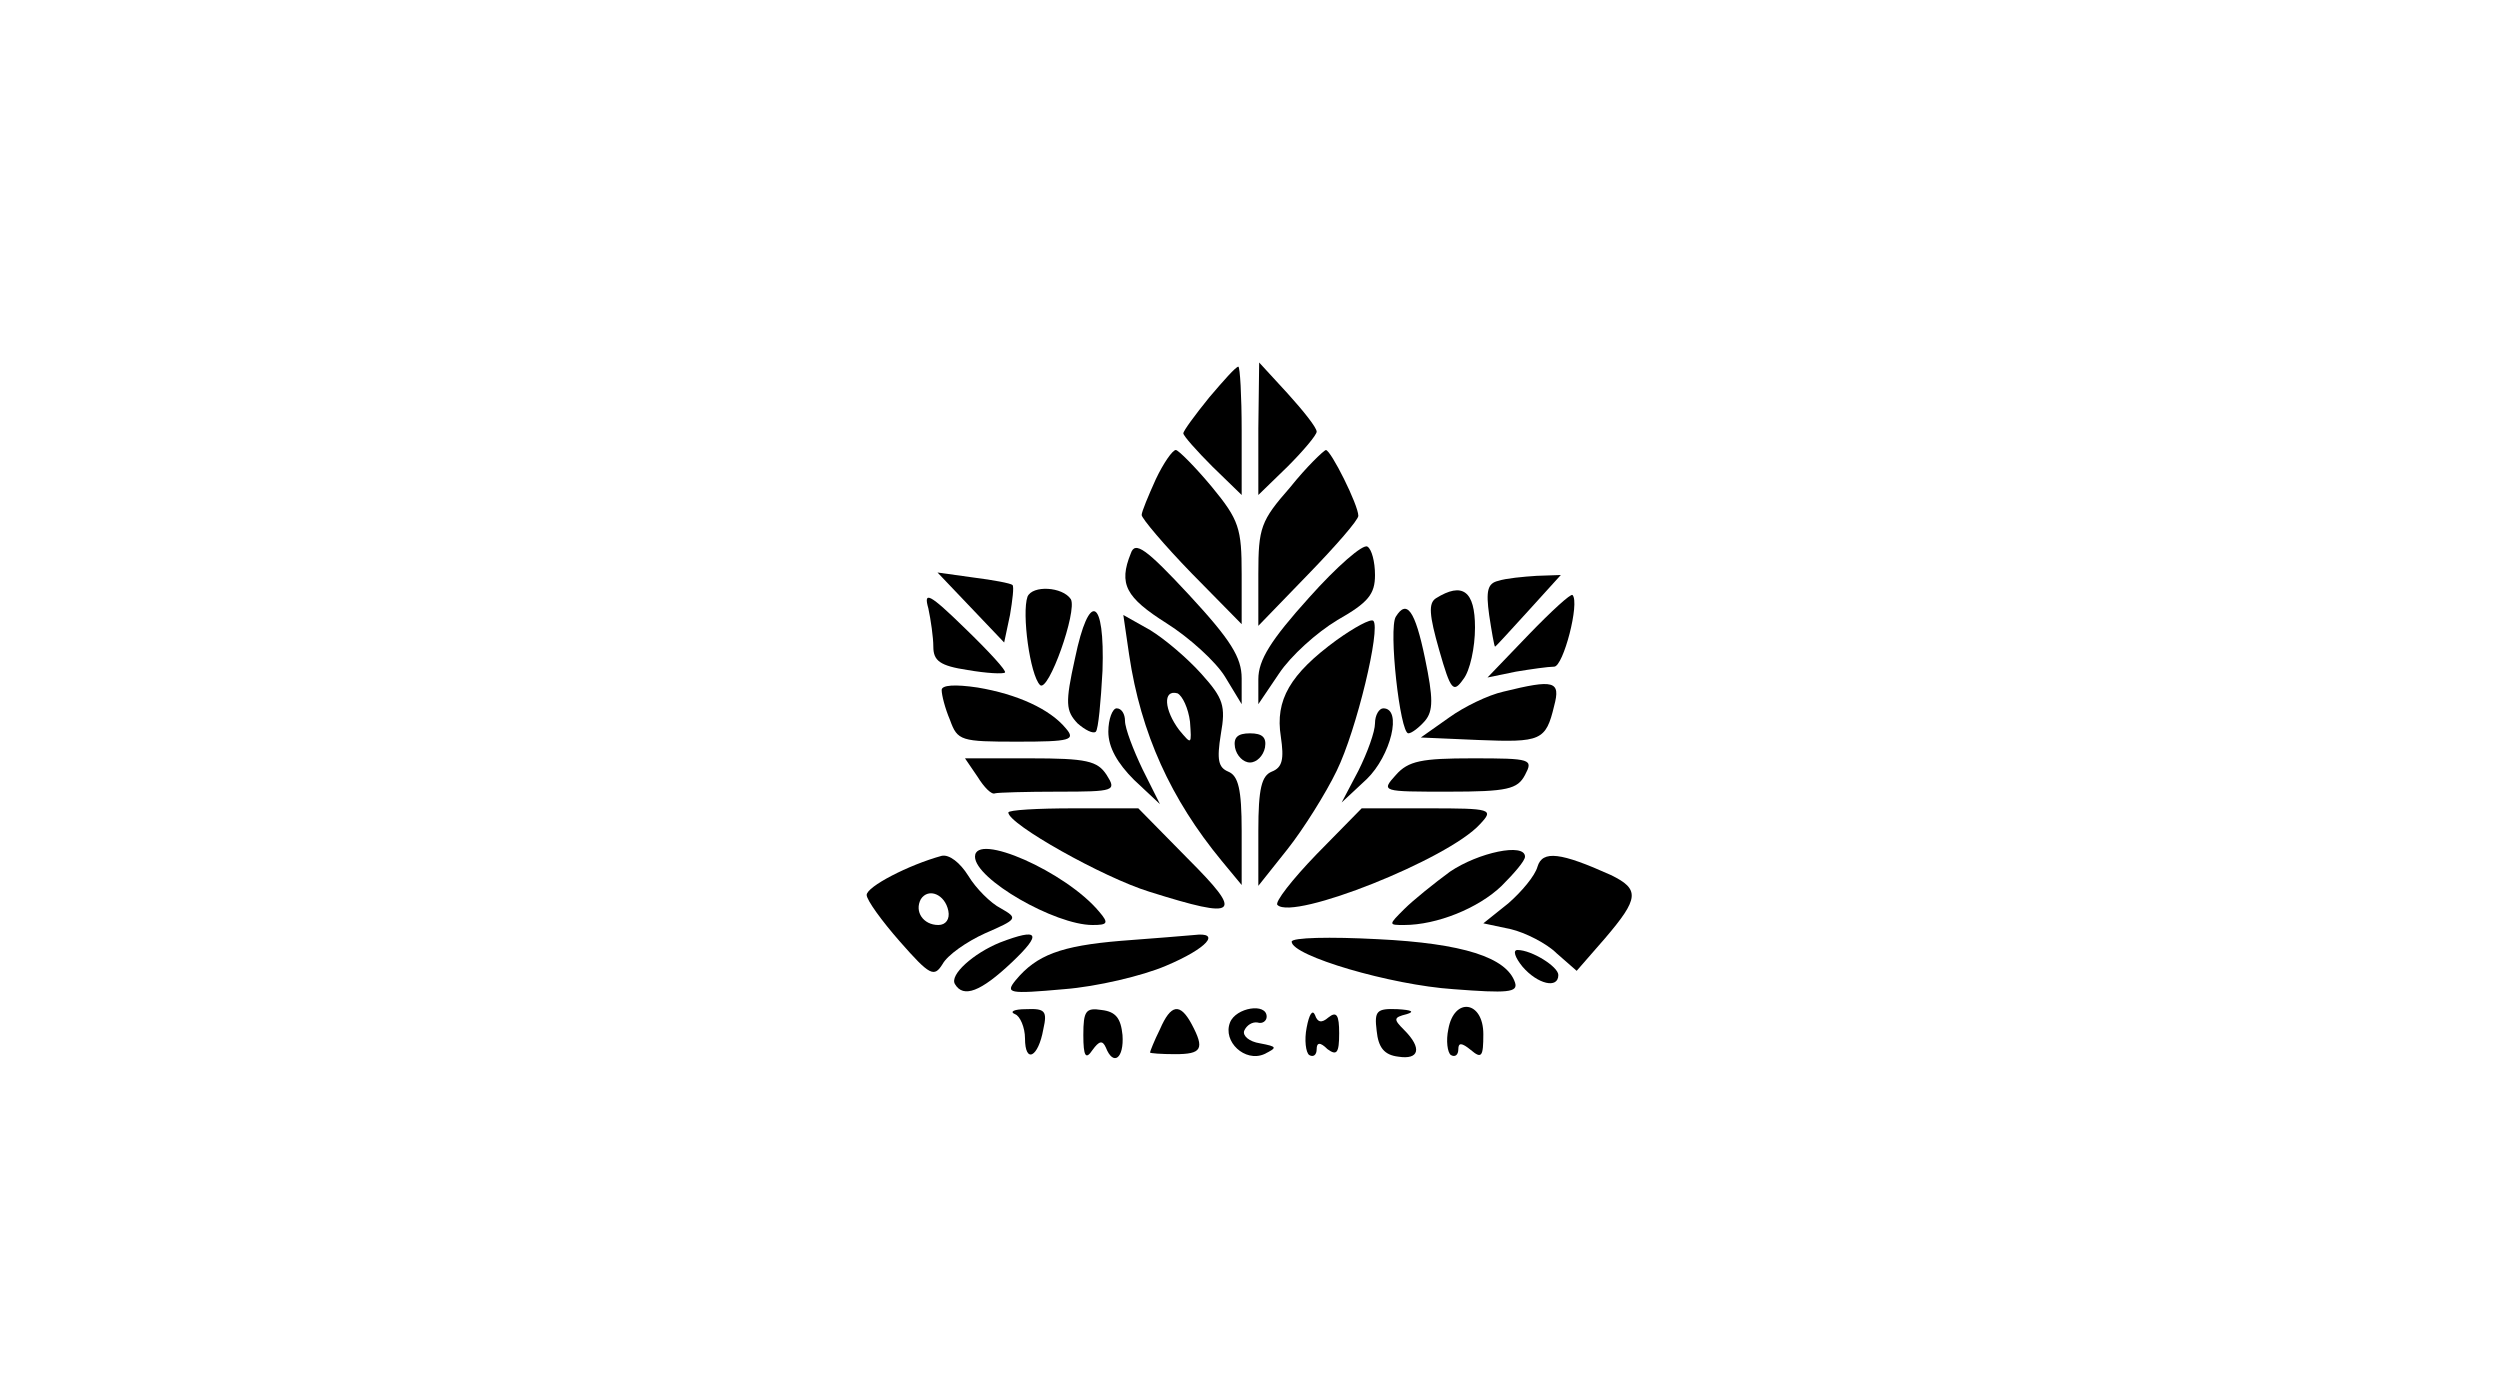 <?xml version="1.0" encoding="UTF-8" standalone="no"?>
<svg xmlns="http://www.w3.org/2000/svg" version="1.0" width="300pt" height="168pt" viewBox="0 0 300 168" preserveAspectRatio="xMidYMid meet">
  <g transform="translate(0,168) scale(0.1,-0.1)" fill="#000000" stroke="none">
    <path d="M1451 1203 c-17 -21 -31 -40 -31 -43 0 -3 16 -21 35 -40 l35 -34 0 77 c0 42 -2 77 -4 77 -3 0 -18 -17 -35 -37z"></path>
    <path d="M1510 1166 l0 -80 35 34 c19 19 35 38 35 42 0 5 -16 25 -35 46 l-34 37 -1 -79z"></path>
    <path d="M1387 1105 c-9 -20 -17 -39 -17 -43 0 -4 27 -36 60 -70 l60 -61 0 60 c0 55 -3 65 -36 105 -20 24 -40 44 -43 44 -4 0 -15 -16 -24 -35z"></path>
    <path d="M1548 1095 c-35 -40 -38 -48 -38 -104 l0 -62 60 62 c33 34 60 65 60 70 0 13 -33 79 -39 79 -3 -1 -23 -20 -43 -45z"></path>
    <path d="M1357 1016 c-15 -37 -6 -53 43 -84 27 -17 59 -46 70 -64 l20 -33 0 31 c0 25 -13 46 -63 100 -52 56 -65 65 -70 50z"></path>
    <path d="M1571 963 c-46 -51 -61 -75 -61 -98 l0 -30 25 37 c14 21 45 49 70 64 37 21 45 31 45 54 0 16 -4 31 -9 34 -5 4 -37 -24 -70 -61z"></path>
    <path d="M1165 951 l40 -42 7 33 c3 18 5 34 3 36 -2 2 -23 6 -47 9 l-43 6 40 -42z"></path>
    <path d="M1798 983 c-13 -3 -15 -12 -11 -41 3 -20 6 -37 7 -38 1 0 18 19 40 43 l39 43 -29 -1 c-16 -1 -37 -3 -46 -6z"></path>
    <path d="M1233 964 c-7 -20 3 -94 15 -106 10 -10 45 89 37 103 -10 15 -46 17 -52 3z"></path>
    <path d="M1114 950 c3 -14 6 -35 6 -46 0 -17 8 -23 41 -28 23 -4 43 -5 45 -3 2 2 -19 25 -48 53 -43 42 -50 45 -44 24z"></path>
    <path d="M1723 962 c-9 -6 -8 -20 4 -62 14 -49 17 -52 29 -35 8 10 14 38 14 62 0 44 -15 55 -47 35z"></path>
    <path d="M1834 918 l-49 -51 34 7 c18 3 39 6 46 6 11 0 31 77 22 86 -2 2 -25 -19 -53 -48z"></path>
    <path d="M1290 890 c-12 -54 -11 -63 3 -78 9 -8 19 -13 22 -10 3 3 6 36 8 73 3 88 -16 97 -33 15z"></path>
    <path d="M1675 940 c-9 -14 5 -140 15 -140 4 0 13 7 20 15 10 12 10 27 0 75 -12 58 -22 71 -35 50z"></path>
    <path d="M1355 894 c14 -94 50 -173 111 -247 l24 -29 0 65 c0 50 -4 66 -16 71 -12 5 -14 14 -9 45 6 34 3 43 -23 72 -17 19 -44 42 -62 53 l-32 18 7 -48z m73 -80 c2 -28 2 -28 -13 -10 -18 24 -20 49 -2 44 6 -3 13 -18 15 -34z"></path>
    <path d="M1604 912 c-56 -41 -74 -72 -67 -116 4 -27 2 -37 -11 -42 -12 -5 -16 -20 -16 -71 l0 -66 35 44 c19 24 46 67 59 94 24 49 53 171 44 180 -3 3 -23 -8 -44 -23z"></path>
    <path d="M1130 852 c0 -6 4 -22 10 -36 9 -25 13 -26 81 -26 64 0 70 2 58 16 -19 23 -58 41 -106 49 -27 4 -43 3 -43 -3z"></path>
    <path d="M1804 850 c-18 -4 -47 -18 -65 -31 l-34 -24 69 -3 c75 -3 81 -1 91 41 8 30 0 32 -61 17z"></path>
    <path d="M1330 802 c0 -19 11 -38 31 -58 l31 -29 -21 42 c-11 23 -21 49 -21 58 0 8 -4 15 -10 15 -5 0 -10 -13 -10 -28z"></path>
    <path d="M1650 812 c0 -10 -9 -35 -20 -57 l-20 -38 30 28 c29 28 43 85 20 85 -5 0 -10 -8 -10 -18z"></path>
    <path d="M1482 783 c2 -10 10 -18 18 -18 8 0 16 8 18 18 2 12 -3 17 -18 17 -15 0 -20 -5 -18 -17z"></path>
    <path d="M1173 748 c8 -13 17 -22 21 -20 3 1 38 2 76 2 68 0 70 1 58 20 -11 17 -24 20 -92 20 l-78 0 15 -22z"></path>
    <path d="M1675 750 c-18 -20 -17 -20 63 -20 71 0 83 3 92 20 10 19 8 20 -63 20 -61 0 -77 -3 -92 -20z"></path>
    <path d="M1210 705 c0 -14 114 -78 169 -95 108 -34 114 -28 46 40 l-59 60 -78 0 c-43 0 -78 -2 -78 -5z"></path>
    <path d="M1580 655 c-29 -30 -51 -58 -47 -61 19 -19 205 55 243 97 17 18 14 19 -62 19 l-80 0 -54 -55z"></path>
    <path d="M1130 653 c-40 -11 -90 -37 -90 -47 0 -6 18 -31 40 -56 36 -41 41 -43 51 -27 6 11 29 27 51 37 39 17 40 18 19 30 -12 6 -30 24 -39 39 -10 16 -23 26 -32 24z m8 -66 c2 -10 -3 -17 -12 -17 -18 0 -29 16 -21 31 9 14 29 6 33 -14z"></path>
    <path d="M1170 652 c0 -27 96 -82 141 -82 18 0 20 2 8 16 -40 48 -149 96 -149 66z"></path>
    <path d="M1740 634 c-19 -14 -44 -34 -55 -45 -19 -19 -19 -19 0 -19 39 0 89 20 117 47 15 15 28 30 28 35 0 17 -56 5 -90 -18z"></path>
    <path d="M1845 640 c-3 -11 -19 -30 -35 -44 l-30 -24 33 -7 c17 -4 43 -17 55 -29 l24 -21 34 39 c41 48 42 59 7 76 -60 27 -82 30 -88 10z"></path>
    <path d="M1200 549 c-32 -13 -61 -39 -54 -50 10 -17 31 -9 68 26 37 35 33 42 -14 24z"></path>
    <path d="M1345 551 c-72 -6 -101 -17 -126 -47 -13 -16 -9 -17 58 -11 39 3 94 16 122 28 50 21 67 41 34 37 -10 -1 -49 -4 -88 -7z"></path>
    <path d="M1550 550 c0 -17 119 -52 194 -57 65 -5 78 -4 74 8 -10 30 -62 47 -165 52 -57 3 -103 2 -103 -3z"></path>
    <path d="M1827 520 c18 -21 43 -27 43 -10 0 10 -32 30 -49 30 -6 0 -3 -9 6 -20z"></path>
    <path d="M1218 463 c6 -2 12 -16 12 -29 0 -31 16 -23 22 11 5 22 2 25 -21 24 -14 0 -20 -3 -13 -6z"></path>
    <path d="M1300 438 c0 -26 3 -30 11 -18 8 11 12 12 16 3 9 -23 22 -13 20 15 -2 20 -8 28 -25 30 -19 3 -22 -1 -22 -30z"></path>
    <path d="M1392 445 c-7 -14 -12 -27 -12 -28 0 -1 14 -2 30 -2 32 0 36 6 20 36 -14 26 -25 24 -38 -6z"></path>
    <path d="M1476 453 c-9 -23 18 -48 41 -38 16 8 16 9 -5 13 -13 2 -21 9 -19 15 3 7 10 11 16 10 6 -2 11 2 11 7 0 17 -37 11 -44 -7z"></path>
    <path d="M1568 447 c-3 -15 -1 -30 3 -33 5 -3 9 0 9 7 0 8 4 9 13 0 11 -8 14 -5 14 19 0 22 -3 27 -13 19 -8 -7 -13 -6 -16 3 -3 7 -7 1 -10 -15z"></path>
    <path d="M1652 443 c2 -20 9 -29 26 -31 25 -4 29 10 7 32 -13 13 -13 15 3 19 10 3 6 5 -11 6 -25 1 -28 -2 -25 -26z"></path>
    <path d="M1738 445 c-3 -14 -1 -28 3 -31 5 -3 9 0 9 7 0 8 4 8 15 -1 13 -11 15 -8 15 19 0 40 -35 45 -42 6z"></path>
  </g>
</svg>
